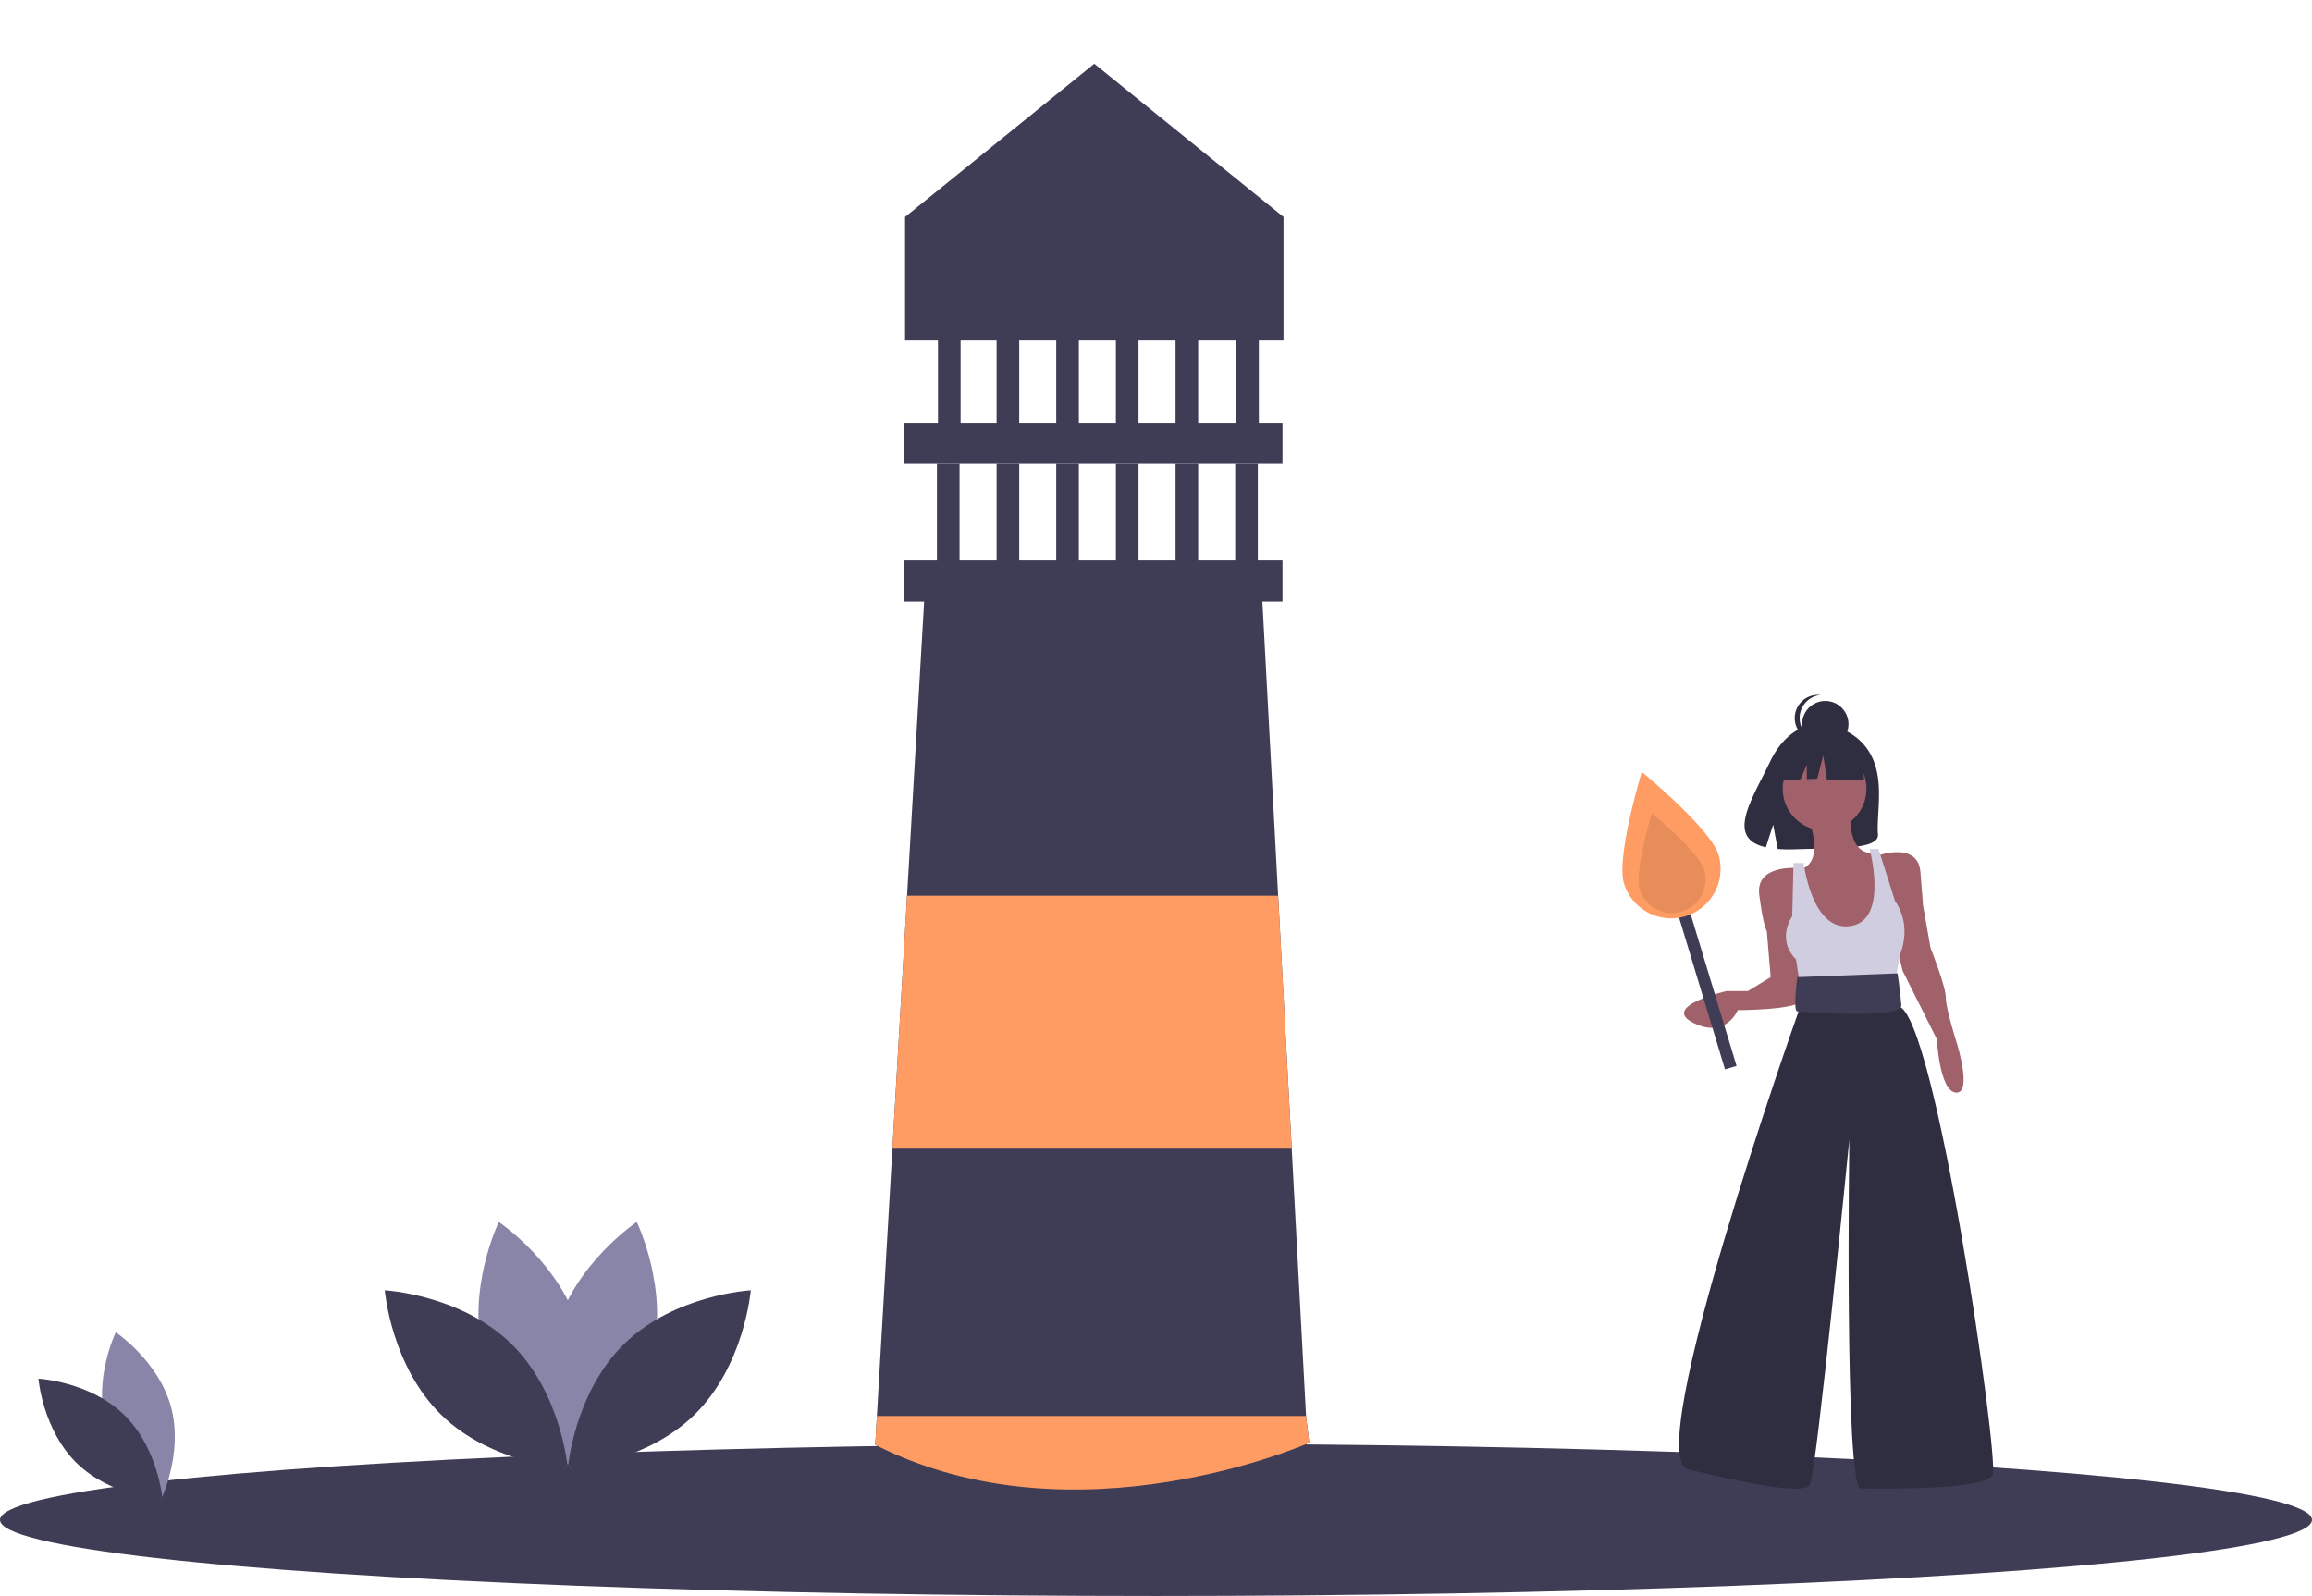 <?xml version="1.0" encoding="UTF-8" standalone="no"?>
<svg
   xmlns:dc="http://purl.org/dc/elements/1.1/"
   xmlns:cc="http://creativecommons.org/ns#"
   xmlns:rdf="http://www.w3.org/1999/02/22-rdf-syntax-ns#"
   xmlns:svg="http://www.w3.org/2000/svg"
   xmlns="http://www.w3.org/2000/svg"
   xmlns:sodipodi="http://sodipodi.sourceforge.net/DTD/sodipodi-0.dtd"
   xmlns:inkscape="http://www.inkscape.org/namespaces/inkscape"
   id="bd4103a6-87b0-4a08-8ab5-5811762a7009"
   data-name="Layer 1"
   width="1124"
   height="776"
   viewBox="0 0 1124 776"
   version="1.1"
   sodipodi:docname="lighthouse_off.svg"
   inkscape:version="0.92.2 5c3e80d, 2017-08-06">
  <defs
     id="defs247" />
  <sodipodi:namedview
     pagecolor="#ffffff"
     bordercolor="#666666"
     borderopacity="1"
     objecttolerance="10"
     gridtolerance="10"
     guidetolerance="10"
     inkscape:pageopacity="0"
     inkscape:pageshadow="2"
     inkscape:window-width="1182"
     inkscape:window-height="658"
     id="namedview245"
     showgrid="false"
     inkscape:zoom="0.32603093"
     inkscape:cx="518.62333"
     inkscape:cy="337.81952"
     inkscape:window-x="0"
     inkscape:window-y="0"
     inkscape:window-maximized="0"
     inkscape:current-layer="bd4103a6-87b0-4a08-8ab5-5811762a7009" />
  <title
     id="title160">lighthouse_off</title>
  <ellipse
     cx="562"
     cy="739"
     rx="562"
     ry="37"
     fill="#3f3d56"
     id="ellipse162" />
  <path
     d="M674.5,763.5s-123.5,49.5-211,1l.81-14,7.54-130,7.13-123,8.52-147h164l7.88,147,6.6,123,6.97,130Z"
     transform="translate(-38 -62)"
     fill="#3f3d56"
     id="path166" />
  <path
     d="M463.5,350.5"
     transform="translate(-38 -62)"
     fill="none"
     stroke="#2f2e41"
     stroke-miterlimit="10"
     id="path168" />
  <path
     d="M674.5,763.5s-113.5,50.5-211,1l.81-14H672.95Z"
     transform="translate(-38 -62)"
     fill="#ff9c63"
     id="path170" />
  <polygon
     points="627.98 558.5 433.85 558.5 440.98 435.5 621.38 435.5 627.98 558.5"
     fill="#ff9c63"
     id="polygon172" />
  <rect
     x="439.5"
     y="272.5"
     width="184"
     height="20"
     fill="#3f3d56"
     id="rect174" />
  <rect
     x="439.5"
     y="205.5"
     width="184"
     height="20"
     fill="#3f3d56"
     id="rect176" />
  <rect
     x="455.5"
     y="225.5"
     width="11"
     height="52"
     fill="#3f3d56"
     id="rect178" />
  <rect
     x="484.5"
     y="225.5"
     width="11"
     height="52"
     fill="#3f3d56"
     id="rect180" />
  <rect
     x="513.5"
     y="225.5"
     width="11"
     height="52"
     fill="#3f3d56"
     id="rect182" />
  <rect
     x="542.5"
     y="225.5"
     width="11"
     height="52"
     fill="#3f3d56"
     id="rect184" />
  <rect
     x="571.5"
     y="225.5"
     width="11"
     height="52"
     fill="#3f3d56"
     id="rect186" />
  <rect
     x="484.5"
     y="146"
     width="11"
     height="68.5"
     fill="#3f3d56"
     id="rect188" />
  <rect
     x="513.5"
     y="146"
     width="11"
     height="68.5"
     fill="#3f3d56"
     id="rect190" />
  <rect
     x="542.5"
     y="146"
     width="11"
     height="68.5"
     fill="#3f3d56"
     id="rect192" />
  <rect
     x="571.5"
     y="146"
     width="11"
     height="68.5"
     fill="#3f3d56"
     id="rect194" />
  <rect
     x="600.5"
     y="225.5"
     width="11"
     height="52"
     fill="#3f3d56"
     id="rect196" />
  <rect
     x="456"
     y="154"
     width="11"
     height="61"
     fill="#3f3d56"
     id="rect198" />
  <rect
     x="601"
     y="154"
     width="11"
     height="61"
     fill="#3f3d56"
     id="rect200" />
  <polygon
     points="624 165.5 440 165.5 440 105.5 532 31 624 105.5 624 165.5"
     fill="#3f3d56"
     id="polygon202" />
  <path
     d="M89.409,754.734c6.073,22.45,26.875,36.354,26.875,36.354s10.955-22.495,4.882-44.945-26.875-36.354-26.875-36.354S83.335,732.284,89.409,754.734Z"
     transform="translate(-38 -62)"
     fill="#8985a8"
     id="path204" />
  <path
     d="M98.333,749.91c16.665,16.223,18.7,41.16,18.7,41.16S92.049,789.706,75.385,773.483,56.684,732.323,56.684,732.323,81.668,733.687,98.333,749.91Z"
     transform="translate(-38 -62)"
     fill="#3f3d56"
     id="path206" />
  <path
     d="M354.757,722.408c-8.953,33.096-39.62,53.593-39.62,53.593s-16.151-33.162-7.197-66.258,39.62-53.593,39.62-53.593S363.71,689.312,354.757,722.408Z"
     transform="translate(-38 -62)"
     fill="#8985a8"
     id="path208" />
  <path
     d="M273.309,722.408c8.953,33.096,39.62,53.593,39.62,53.593s16.151-33.162,7.197-66.258-39.62-53.593-39.62-53.593S264.356,689.312,273.309,722.408Z"
     transform="translate(-38 -62)"
     fill="#8985a8"
     id="path210" />
  <path
     d="M286.465,715.295c24.568,23.916,27.568,60.679,27.568,60.679s-36.831-2.011-61.399-25.927S225.066,689.369,225.066,689.369,261.897,691.38,286.465,715.295Z"
     transform="translate(-38 -62)"
     fill="#3f3d56"
     id="path212" />
  <path
     d="M341.601,715.295C317.034,739.211,314.033,775.975,314.033,775.975s36.831-2.011,61.399-25.927S403,689.369,403,689.369,366.169,691.38,341.601,715.295Z"
     transform="translate(-38 -62)"
     fill="#3f3d56"
     id="path214" />
  <path
     d="M946.958,427.973c-7.884-13.322-23.483-13.943-23.483-13.943s-15.2-1.944-24.951,18.346c-9.088,18.912-21.632,37.171-2.019,41.598l3.543-11.026,2.194,11.847a76.737,76.737,0,0,0,8.391.143c21.003-.678,41.005.198,40.361-7.338C950.138,457.581,954.544,440.791,946.958,427.973Z"
     transform="translate(-38 -62)"
     fill="#2f2e41"
     id="path216" />
  <circle
     cx="887.046"
     cy="383.501"
     r="20.358"
     fill="#a0616a"
     id="circle218" />
  <path
     d="M916.718,458.765s9.253,21.591-3.084,25.91l12.338,40.715,20.975-1.234,5.552-13.572-1.234-20.358-1.851-13.572s-12.955,3.084-11.721-19.741Z"
     transform="translate(-38 -62)"
     fill="#a0616a"
     id="path220" />
  <path
     d="M911.783,484.057s-20.358-1.851-18.507,12.955,3.701,17.89,3.701,17.89l1.851,22.208-11.104,6.786H877.236s-32.079,7.403-16.039,15.422,21.591-6.169,21.591-6.169,29.611,0,31.462-4.935S911.783,484.057,911.783,484.057Z"
     transform="translate(-38 -62)"
     fill="#a0616a"
     id="path222" />
  <path
     d="M951.264,477.888s19.124-6.786,20.358,8.02,1.234,16.039,1.234,16.039l3.701,20.975s7.403,18.507,7.403,24.059,5.552,22.825,5.552,22.825,7.403,24.059-.617,23.442-9.253-25.91-9.253-25.91l-16.656-33.313-4.935-20.358Z"
     transform="translate(-38 -62)"
     fill="#a0616a"
     id="path224" />
  <path
     d="M914.867,481.59h-4.935l-.617,25.91s-8.02,11.104,1.851,20.975l2.468,16.039,45.034-1.851,3.084-16.656s6.169-13.572-2.468-25.91L951.264,474.804h-4.318s10.002,36.877-11.104,37.631C918.569,513.052,914.867,481.59,914.867,481.59Z"
     transform="translate(-38 -62)"
     fill="#d0cde1"
     id="path226" />
  <path
     d="M916.101,541.429l-3.701,12.338S835.287,770.915,858.729,776.468s56.138,12.955,59.222,7.403,19.124-167.797,19.124-167.797-2.468,169.647,5.552,169.647,61.073,1.234,64.157-6.786-27.76-222.701-45.651-227.636l-4.935-11.104Z"
     transform="translate(-38 -62)"
     fill="#2f2e41"
     id="path228" />
  <path
     d="M960.518,535.26l-48.735,1.851s-2.224,16.656,0,16.656c.617,0,51.203,4.318,50.586-3.084S960.518,535.26,960.518,535.26Z"
     transform="translate(-38 -62)"
     fill="#3f3d56"
     id="path230" />
  <circle
     cx="887.384"
     cy="352.097"
     r="11.279"
     fill="#2f2e41"
     id="circle232" />
  <path
     d="M912.918,411.129a11.279,11.279,0,0,1,10.091-11.215,11.279,11.279,0,1,0,0,22.43A11.279,11.279,0,0,1,912.918,411.129Z"
     transform="translate(-38 -62)"
     fill="#2f2e41"
     id="path234" />
  <polygon
     points="905.472 364.689 890.062 356.616 868.78 359.919 864.377 379.366 875.338 378.944 878.4 371.799 878.4 378.826 883.457 378.632 886.392 367.257 888.227 379.366 906.206 378.999 905.472 364.689"
     fill="#2f2e41"
     id="polygon236" />
  <rect
     x="863.757"
     y="494.973"
     width="5.869"
     height="88.038"
     transform="translate(-156.961 212.121) rotate(-16.836)"
     fill="#3f3d56"
     id="rect238" />
  <path
     d="M873.438,477.548A24.01,24.01,0,0,1,827.475,491.456c-3.841-12.692,8.697-54.159,8.697-54.159S869.597,464.856,873.438,477.548Z"
     transform="translate(-38 -62)"
     fill="#ff9c63"
     id="path240" />
  <path
     d="M866.435,484.754a16.346,16.346,0,1,1-31.29,9.468c-2.615-8.641,5.921-36.87,5.921-36.87S863.821,476.113,866.435,484.754Z"
     transform="translate(-38 -62)"
     opacity="0.1"
     id="path242" />
</svg>
